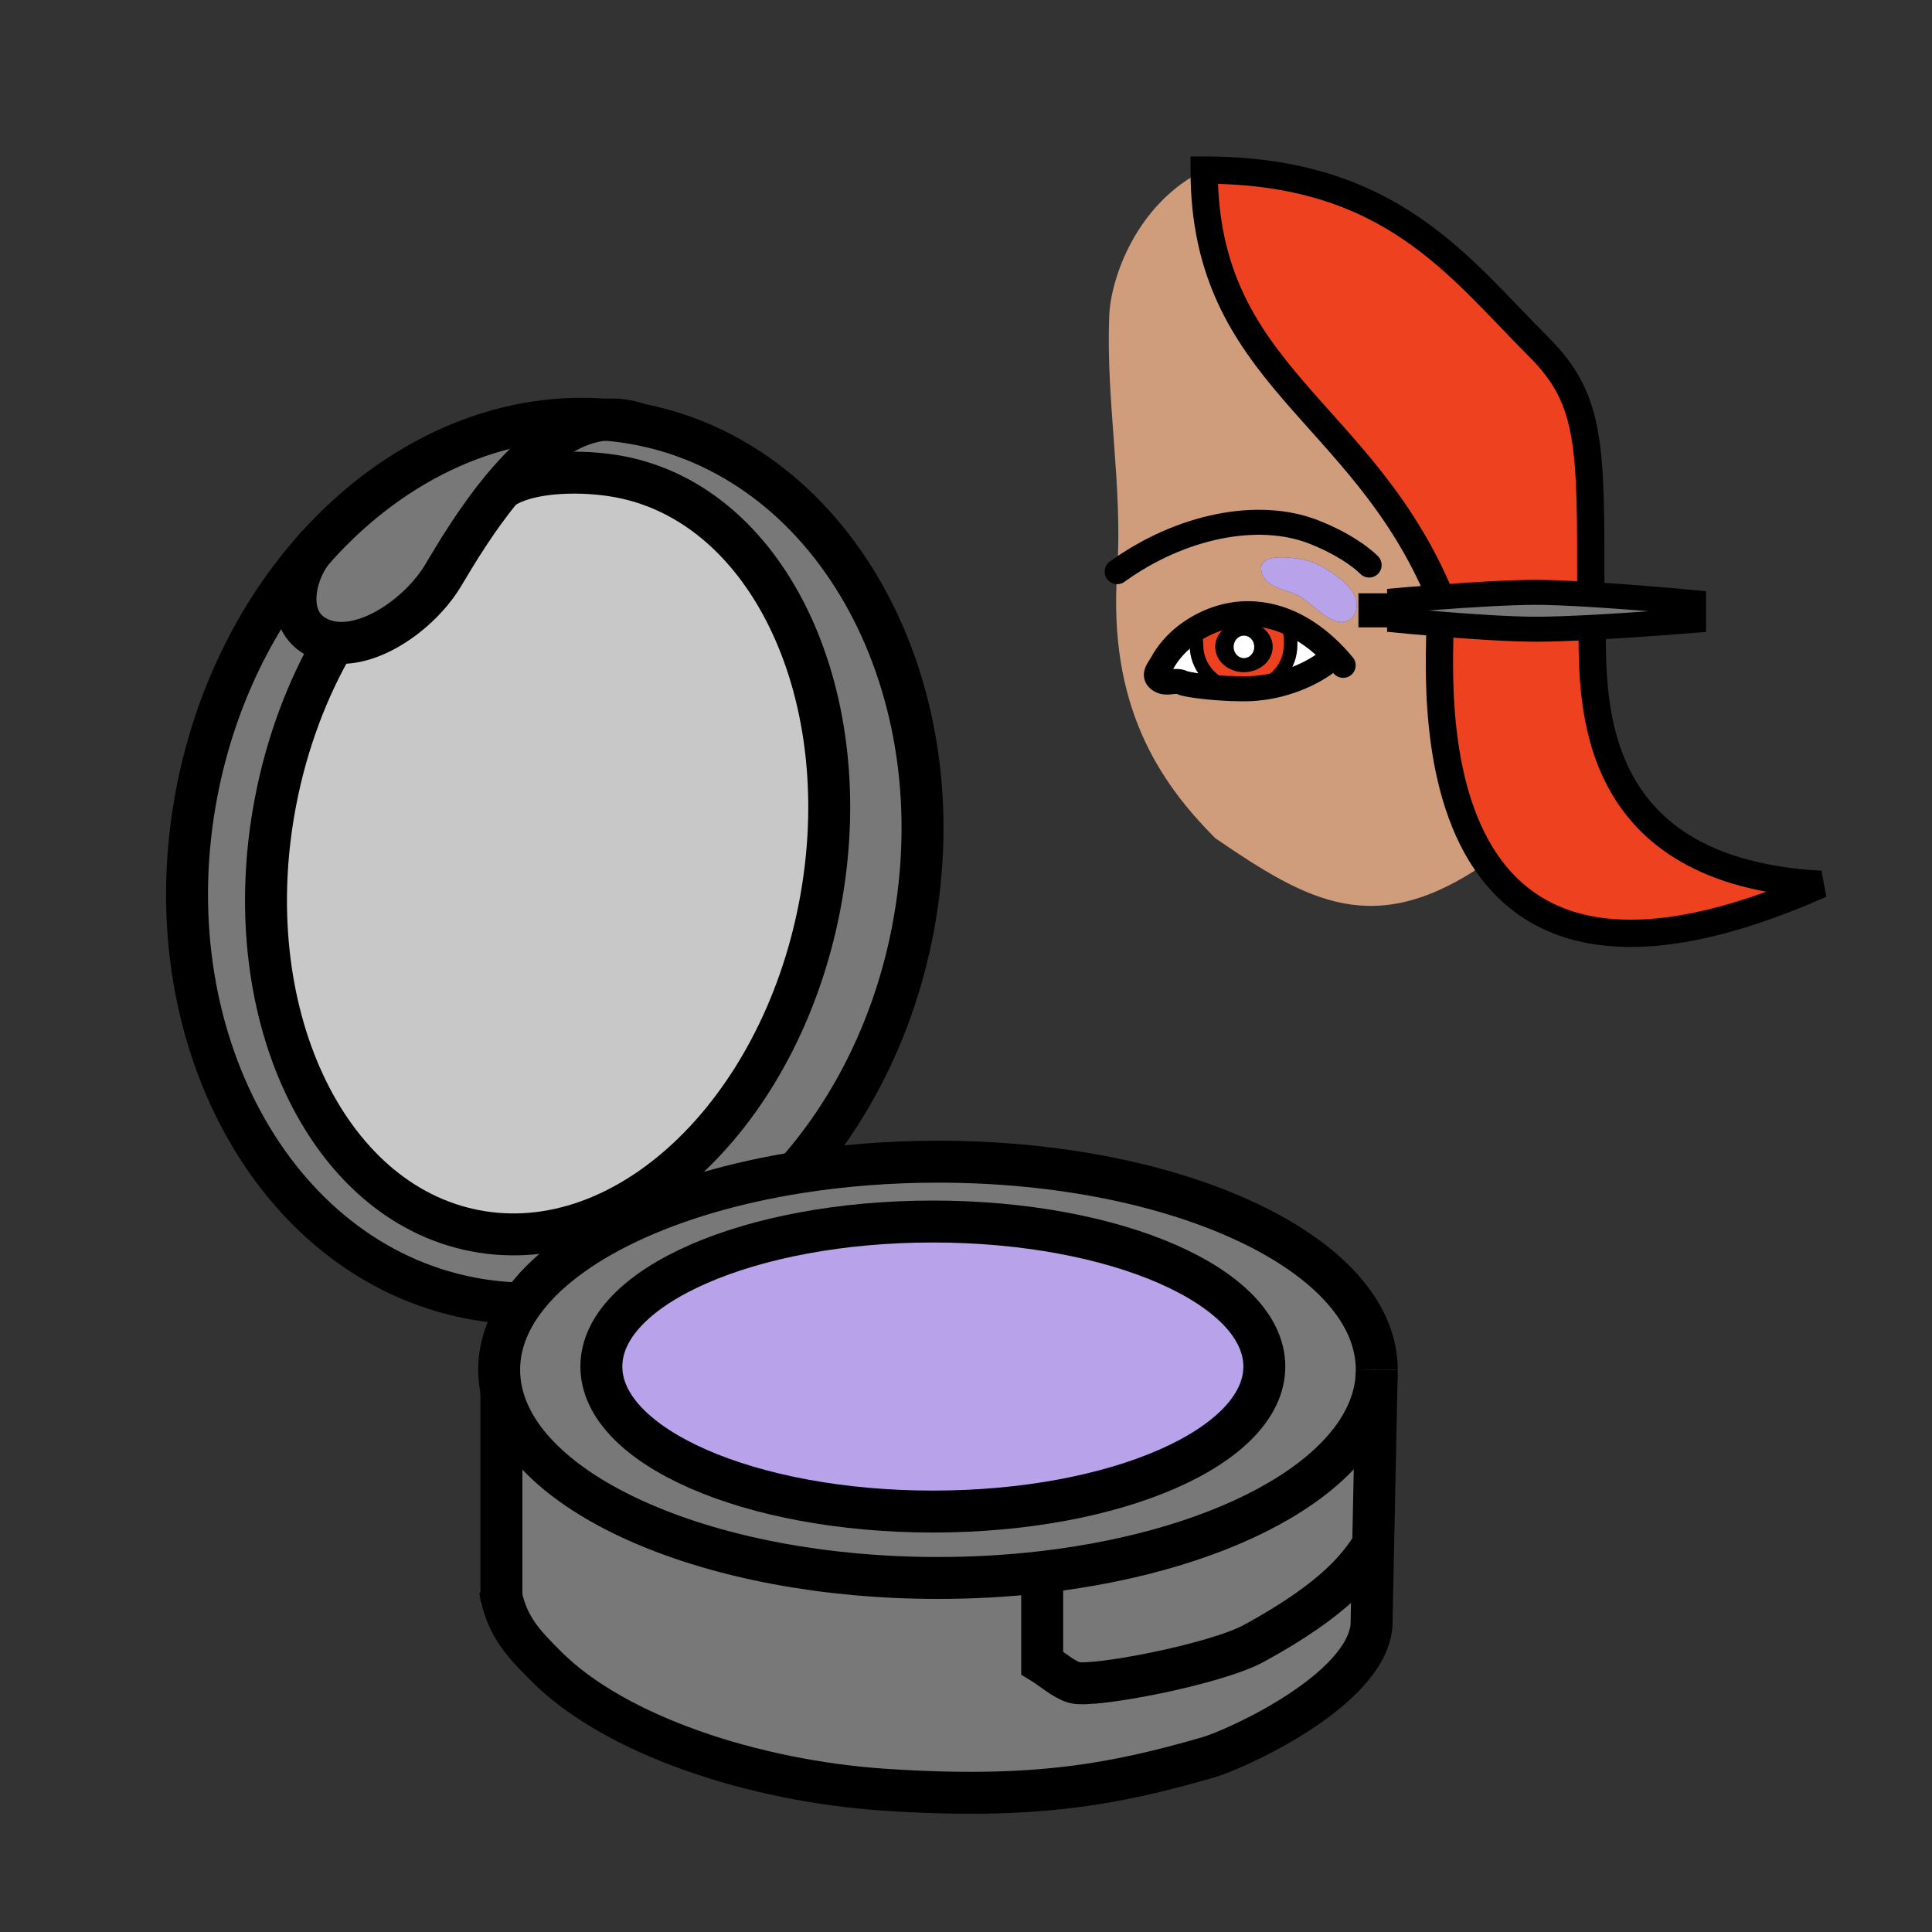 <?xml version="1.0"?><svg xmlns="http://www.w3.org/2000/svg" width="850.394" height="850.394" viewBox="0 0 850.394 850.394" overflow="visible"><rect x="0" y="0" width="850.394" height="850.394" fill="#333333" stroke="none"/><path d="M700.83 276.13c-9.12.48-17.88.83-24.33.83-12.08 0-29.59-1.21-42.66-2.28-10.27-.84-17.8-1.58-17.8-1.58v-8.87s7.59-.67 17.84-1.43c13.08-.97 30.5-2.07 42.09-2.07 6.48 0 15.181.39 24.24.95 21.62 1.31 45.23 3.55 45.23 3.55v7.85s-23.27 1.91-44.61 3.05z" fill="#787878"></path><path d="M801.44 389.25c-83.921 37.19-126.07 21.14-147.131-9.47-24.56-35.68-20.47-91.12-20.47-105.1 13.07 1.07 30.58 2.28 42.66 2.28 6.45 0 15.21-.35 24.33-.83-.009 34.44-.999 107.62 100.611 113.12zM677.43 152.85c23.44 23.44 22.78 44.09 22.78 108.83-9.06-.56-17.76-.95-24.24-.95-11.59 0-29.01 1.1-42.09 2.07l-.04-.53c-34.26-82.19-103.82-96.96-103.82-187.41 82.01 0 111.64 42.22 147.41 77.99z" fill="#ed4120" class="aac-hair-fill"></path><path d="M491.73 251.63c2.539-37.74-4.99-74.75-3.49-112.63.649-16.27 11.76-49.28 41.779-64.14 0 90.45 69.561 105.22 103.82 187.41l.04.53c-10.25.76-17.84 1.43-17.84 1.43v8.87s7.53.74 17.8 1.58c0 13.98-4.09 69.42 20.47 105.1C605.12 413.79 576 397 535 369c-25.09-25.09-47.23-58.61-43.27-117.37zm95.7 36.96c-5.92-6.23-12.79-11.46-20.47-14.75-5.81-2.48-12.07-3.85-18.74-3.71-7.66.18-15.479 2.68-22.16 6.84-5.909 3.65-10.949 8.61-14.22 14.4-1.979 3.52-4.62 5.96-1.149 8.1 2.96 1.84 6.52-.46 9.689 1 1.8.84 10.93 2.2 21.53 2.6h.03c1.72.45 3.529.68 5.39.68 2.05 0 4.03-.28 5.9-.82 13.63-1.27 26.52-7.23 33.75-13.92l.45-.42zm1.58-15c5.95 1.27 9.101-4.33 7.86-9.47-1.49-6.15-8.94-11.17-14.04-14.18-3.46-2.05-7.51-3.44-11.5-4.03-4.01-.6-17.061-2.31-16.19 5.01.83 6.92 9.591 8.47 14.601 10.42 7.089 2.77 11.739 10.64 19.269 12.25z" fill="#cf9d7c" class="aac-skin-fill"></path><path d="M229.73 573.75c19.27-27.22 64.77-48.73 122.26-57.78 19.13-3.01 39.6-4.64 60.87-4.64 106.67 0 193.15 41.02 193.15 91.61l-.029 1.5c-1.44 42.439-63.711 77.869-147.25 87.51-14.7 1.71-30.061 2.609-45.871 2.609-100 0-182.26-36.05-192.15-82.25-.66-3.079-1-6.21-1-9.369 0-10.21 3.52-20.02 10.02-29.19zm326.78 27.75c0-35.25-65.33-63.83-145.9-63.83-80.58 0-145.91 28.58-145.91 63.83s65.33 63.83 145.91 63.83c80.57 0 145.9-28.58 145.9-63.83z" fill="#787878"></path><path d="M605.98 604.44l-1.561 75.55c-6.18 9.399-15.74 23.229-52.34 43.279-17.14 9.4-71.47 19.681-79.28 17.311-4.729-1.43-9.78-6-14.069-8.62v-40.01c83.54-9.64 145.81-45.07 147.25-87.51z" fill="#787878"></path><path d="M604.42 679.99l-.729 35.63c-2.74 28.77-60.021 54.479-71.86 57.899-41.72 12.051-77.09 18.631-142.66 14.23-57.42-3.86-118.37-23.91-148.62-54.17-9.54-9.53-16.72-16.82-19.84-30.76V612.31c9.89 46.2 92.15 82.25 192.15 82.25 15.81 0 31.17-.899 45.871-2.609v40.01c4.289 2.62 9.34 7.19 14.069 8.62 7.811 2.37 62.141-7.91 79.28-17.311 36.599-20.05 46.159-33.88 52.339-43.28z" fill="#787878"></path><path d="M596.87 264.12c1.24 5.14-1.91 10.74-7.86 9.47-7.529-1.61-12.18-9.48-19.27-12.25-5.01-1.95-13.771-3.5-14.601-10.42-.87-7.32 12.181-5.61 16.19-5.01 3.99.59 8.04 1.98 11.5 4.03 5.101 3.01 12.551 8.03 14.041 14.18z" fill="#b8a3eb"></path><path d="M587.43 288.59l-.449.42c-7.23 6.69-20.12 12.65-33.75 13.92 8.569-2.42 14.829-9.99 14.829-18.96 0-4.1.381-5.16-1.84-8.32l.74-1.81c7.68 3.29 14.55 8.52 20.47 14.75z" fill="#fff"></path><path d="M566.22 275.65c2.221 3.16 1.84 4.22 1.84 8.32 0 8.97-6.26 16.54-14.829 18.96-1.761.17-3.54.26-5.32.26-2.021 0-4.021-.04-5.97-.12h-.03c-8.811-2.28-15.29-9.97-15.29-19.1 0-3.03-.82-2.76.46-5.31l-1.021-1.69c6.681-4.16 14.5-6.66 22.16-6.84 6.67-.14 12.931 1.23 18.74 3.71l-.74 1.81zm-6.07 9.07c0-6.13-5.65-11.1-12.62-11.1-6.98 0-12.61 4.97-12.61 11.1 0 6.14 5.63 11.1 12.61 11.1 6.97 0 12.62-4.96 12.62-11.1z" fill="#ed4120" class="aac-hair-fill"></path><path d="M547.53 273.62c6.97 0 12.62 4.97 12.62 11.1 0 6.14-5.65 11.1-12.62 11.1-6.98 0-12.61-4.96-12.61-11.1 0-6.13 5.63-11.1 12.61-11.1zm4.53 11.1c0-2.72-2.02-4.93-4.529-4.93-2.49 0-4.521 2.21-4.521 4.93 0 2.73 2.03 4.94 4.521 4.94 2.509 0 4.529-2.21 4.529-4.94z"></path><path d="M547.53 279.79c2.51 0 4.529 2.21 4.529 4.93 0 2.73-2.02 4.94-4.529 4.94-2.49 0-4.521-2.21-4.521-4.94.001-2.72 2.031-4.93 4.521-4.93zM526.62 283.97c0 9.13 6.479 16.82 15.29 19.1-10.601-.4-19.73-1.76-21.53-2.6-3.17-1.46-6.729.84-9.689-1-3.471-2.14-.83-4.58 1.149-8.1 3.271-5.79 8.311-10.75 14.22-14.4l1.021 1.69c-1.281 2.55-.461 2.28-.461 5.31z" fill="#fff"></path><path d="M410.61 537.67c80.57 0 145.9 28.58 145.9 63.83s-65.33 63.83-145.9 63.83c-80.58 0-145.91-28.58-145.91-63.83s65.33-63.83 145.91-63.83z" fill="#b8a3eb"></path><path d="M281.19 186.72c87.02 16.73 140.98 116.42 120.56 222.63-7.93 41.209-25.89 77.35-49.98 105.169l.22 1.45C294.5 525.02 249 546.53 229.73 573.75c-7.48-.15-15-.92-22.53-2.36-87.01-16.76-140.99-116.42-120.55-222.65 8.04-41.78 26.39-78.35 51-106.32-9.04 11.35-13.14 34.07 5.89 39.64 1.16.34 2.36.59 3.58.73-11.84 20.38-20.84 44.08-25.83 69.99-17.62 91.63 21.7 176.22 87.84 188.951 66.14 12.71 134.04-51.25 151.66-142.891 17.62-91.63-21.69-176.23-87.83-188.95-15.76-3.03-39.98-3-52.01 5.22l-.01-.01c12.86-15.54 28.51-29.01 45.51-30.37 4.91.38 9.82 1.04 14.74 1.99z" fill="#787878"></path><path d="M272.96 209.89c66.14 12.72 105.45 97.32 87.83 188.95-17.62 91.64-85.52 155.6-151.66 142.89-66.14-12.73-105.46-97.32-87.84-188.95 4.99-25.91 13.99-49.61 25.83-69.99 16.89 2.1 38.38-13.42 48.02-29.68 5.97-10.06 14.87-24.79 25.8-38.01l.01.01c12.03-8.22 36.25-8.25 52.01-5.22z" fill="#c8c8c8"></path><path d="M139.59 240.24c34.2-37.78 79.99-59.2 126.86-55.51-17 1.36-32.65 14.83-45.51 30.37-10.93 13.22-19.83 27.95-25.8 38.01-9.64 16.26-31.13 31.78-48.02 29.68-1.22-.14-2.42-.39-3.58-.73-19.03-5.57-14.93-28.29-5.89-39.64.03-.04.06-.08.1-.12.6-.69 1.21-1.38 1.84-2.06z" fill="#787878"></path><g fill="none" stroke="#000"><path d="M556.51 601.5c0 35.25-65.33 63.83-145.9 63.83-80.58 0-145.91-28.58-145.91-63.83s65.33-63.83 145.91-63.83c80.57 0 145.9 28.58 145.9 63.83z" stroke-width="18.458"></path><path d="M605.98 604.44c-1.44 42.439-63.711 77.869-147.25 87.51-14.7 1.71-30.061 2.609-45.871 2.609-100 0-182.26-36.05-192.15-82.25-.66-3.079-1-6.21-1-9.369 0-10.21 3.52-20.021 10.02-29.19 19.27-27.22 64.77-48.73 122.26-57.78 19.13-3.01 39.6-4.64 60.87-4.64 106.67 0 193.15 41.02 193.15 91.61" stroke-width="18.458"></path><path d="M220.71 702.82c3.12 13.939 10.3 21.229 19.84 30.76 30.25 30.26 91.2 50.31 148.62 54.17 65.57 4.4 100.94-2.18 142.66-14.23 11.84-3.42 69.12-29.13 71.86-57.899l.729-35.63 1.561-75.55.029-1.5M220.71 702.82v.97l-.61-4.1c.18 1.08.39 2.12.61 3.13zM220.71 612.31v90.51" stroke-width="18.458"></path><path d="M458.73 691.95v40.01c4.289 2.62 9.34 7.19 14.069 8.62 7.811 2.37 62.141-7.91 79.28-17.311 36.6-20.05 46.16-33.88 52.34-43.279M220.95 215.11c12.03-8.22 36.25-8.25 52.01-5.22 66.14 12.72 105.45 97.32 87.83 188.95-17.62 91.64-85.52 155.6-151.66 142.89-66.14-12.73-105.46-97.32-87.84-188.95 4.99-25.91 13.99-49.61 25.83-69.99" stroke-width="18.458"></path><path d="M137.75 242.3c.6-.69 1.21-1.38 1.84-2.06 34.2-37.78 79.99-59.2 126.86-55.51 4.91.38 9.82 1.04 14.74 1.99 87.02 16.73 140.98 116.42 120.56 222.63-7.93 41.209-25.89 77.35-49.98 105.169M232.4 573.78c-.89 0-1.78-.011-2.67-.03-7.48-.15-15-.92-22.53-2.36-87.01-16.76-140.99-116.42-120.55-222.65 8.04-41.78 26.39-78.35 51-106.32" stroke-width="18.458"></path><path d="M281.19 186.72c-5-1.79-9.92-2.37-14.74-1.99-17 1.36-32.65 14.83-45.51 30.37-10.93 13.22-19.83 27.95-25.8 38.01-9.64 16.26-31.13 31.78-48.02 29.68-1.22-.14-2.42-.39-3.58-.73-19.03-5.57-14.93-28.29-5.89-39.64.03-.04.06-.08.1-.12.59-.74 1.21-1.43 1.84-2.06" stroke-width="18.458"></path><path d="M491.73 251.63c27.949-20.17 62.06-27.03 86.439-17.51 13.07 5.11 21.04 11.16 24.48 14.59M541.94 303.07c1.949.08 3.949.12 5.97.12 1.78 0 3.56-.09 5.32-.26 13.63-1.27 26.52-7.23 33.75-13.92" stroke-width="11" stroke-linecap="round" stroke-linejoin="round"></path><path d="M591.21 292.86a84.852 84.852 0 0 0-3.78-4.27c-5.92-6.23-12.79-11.46-20.47-14.75-5.81-2.48-12.07-3.85-18.74-3.71-7.66.18-15.479 2.68-22.16 6.84-5.909 3.65-10.949 8.61-14.22 14.4-1.979 3.52-4.62 5.96-1.149 8.1 2.96 1.84 6.52-.46 9.689 1 1.8.84 10.93 2.2 21.53 2.6" stroke-width="11" stroke-linecap="round" stroke-linejoin="round"></path><path d="M527.08 278.66c-1.28 2.55-.46 2.28-.46 5.31 0 9.13 6.479 16.82 15.29 19.1h.03c1.72.45 3.529.68 5.39.68 2.05 0 4.03-.28 5.9-.82 8.569-2.42 14.829-9.99 14.829-18.96 0-4.1.381-5.16-1.84-8.32" stroke-width="6" stroke-linecap="round" stroke-linejoin="round"></path><path d="M633.84 274.68c-10.27-.84-17.8-1.58-17.8-1.58v-8.87s7.59-.67 17.84-1.43c13.08-.97 30.5-2.07 42.09-2.07 6.48 0 15.181.39 24.24.95 21.62 1.31 45.23 3.55 45.23 3.55v7.85s-23.271 1.91-44.61 3.05c-9.12.48-17.88.83-24.33.83-12.08 0-29.59-1.21-42.66-2.28z" stroke-width="11"></path><path stroke-width="15" d="M612.57 268.65h-14.64"></path><path d="M633.84 262.27c-34.26-82.19-103.82-96.96-103.82-187.41 82.011 0 111.641 42.22 147.41 77.99 23.44 23.44 22.78 44.09 22.78 108.83M700.83 275.79v.34c-.01 34.44-1 107.62 100.61 113.12-83.921 37.19-126.07 21.14-147.131-9.47-24.56-35.68-20.47-91.12-20.47-105.1" stroke-width="12"></path></g><path fill="none" d="M0 0h850.394v850.394H0z"></path></svg>